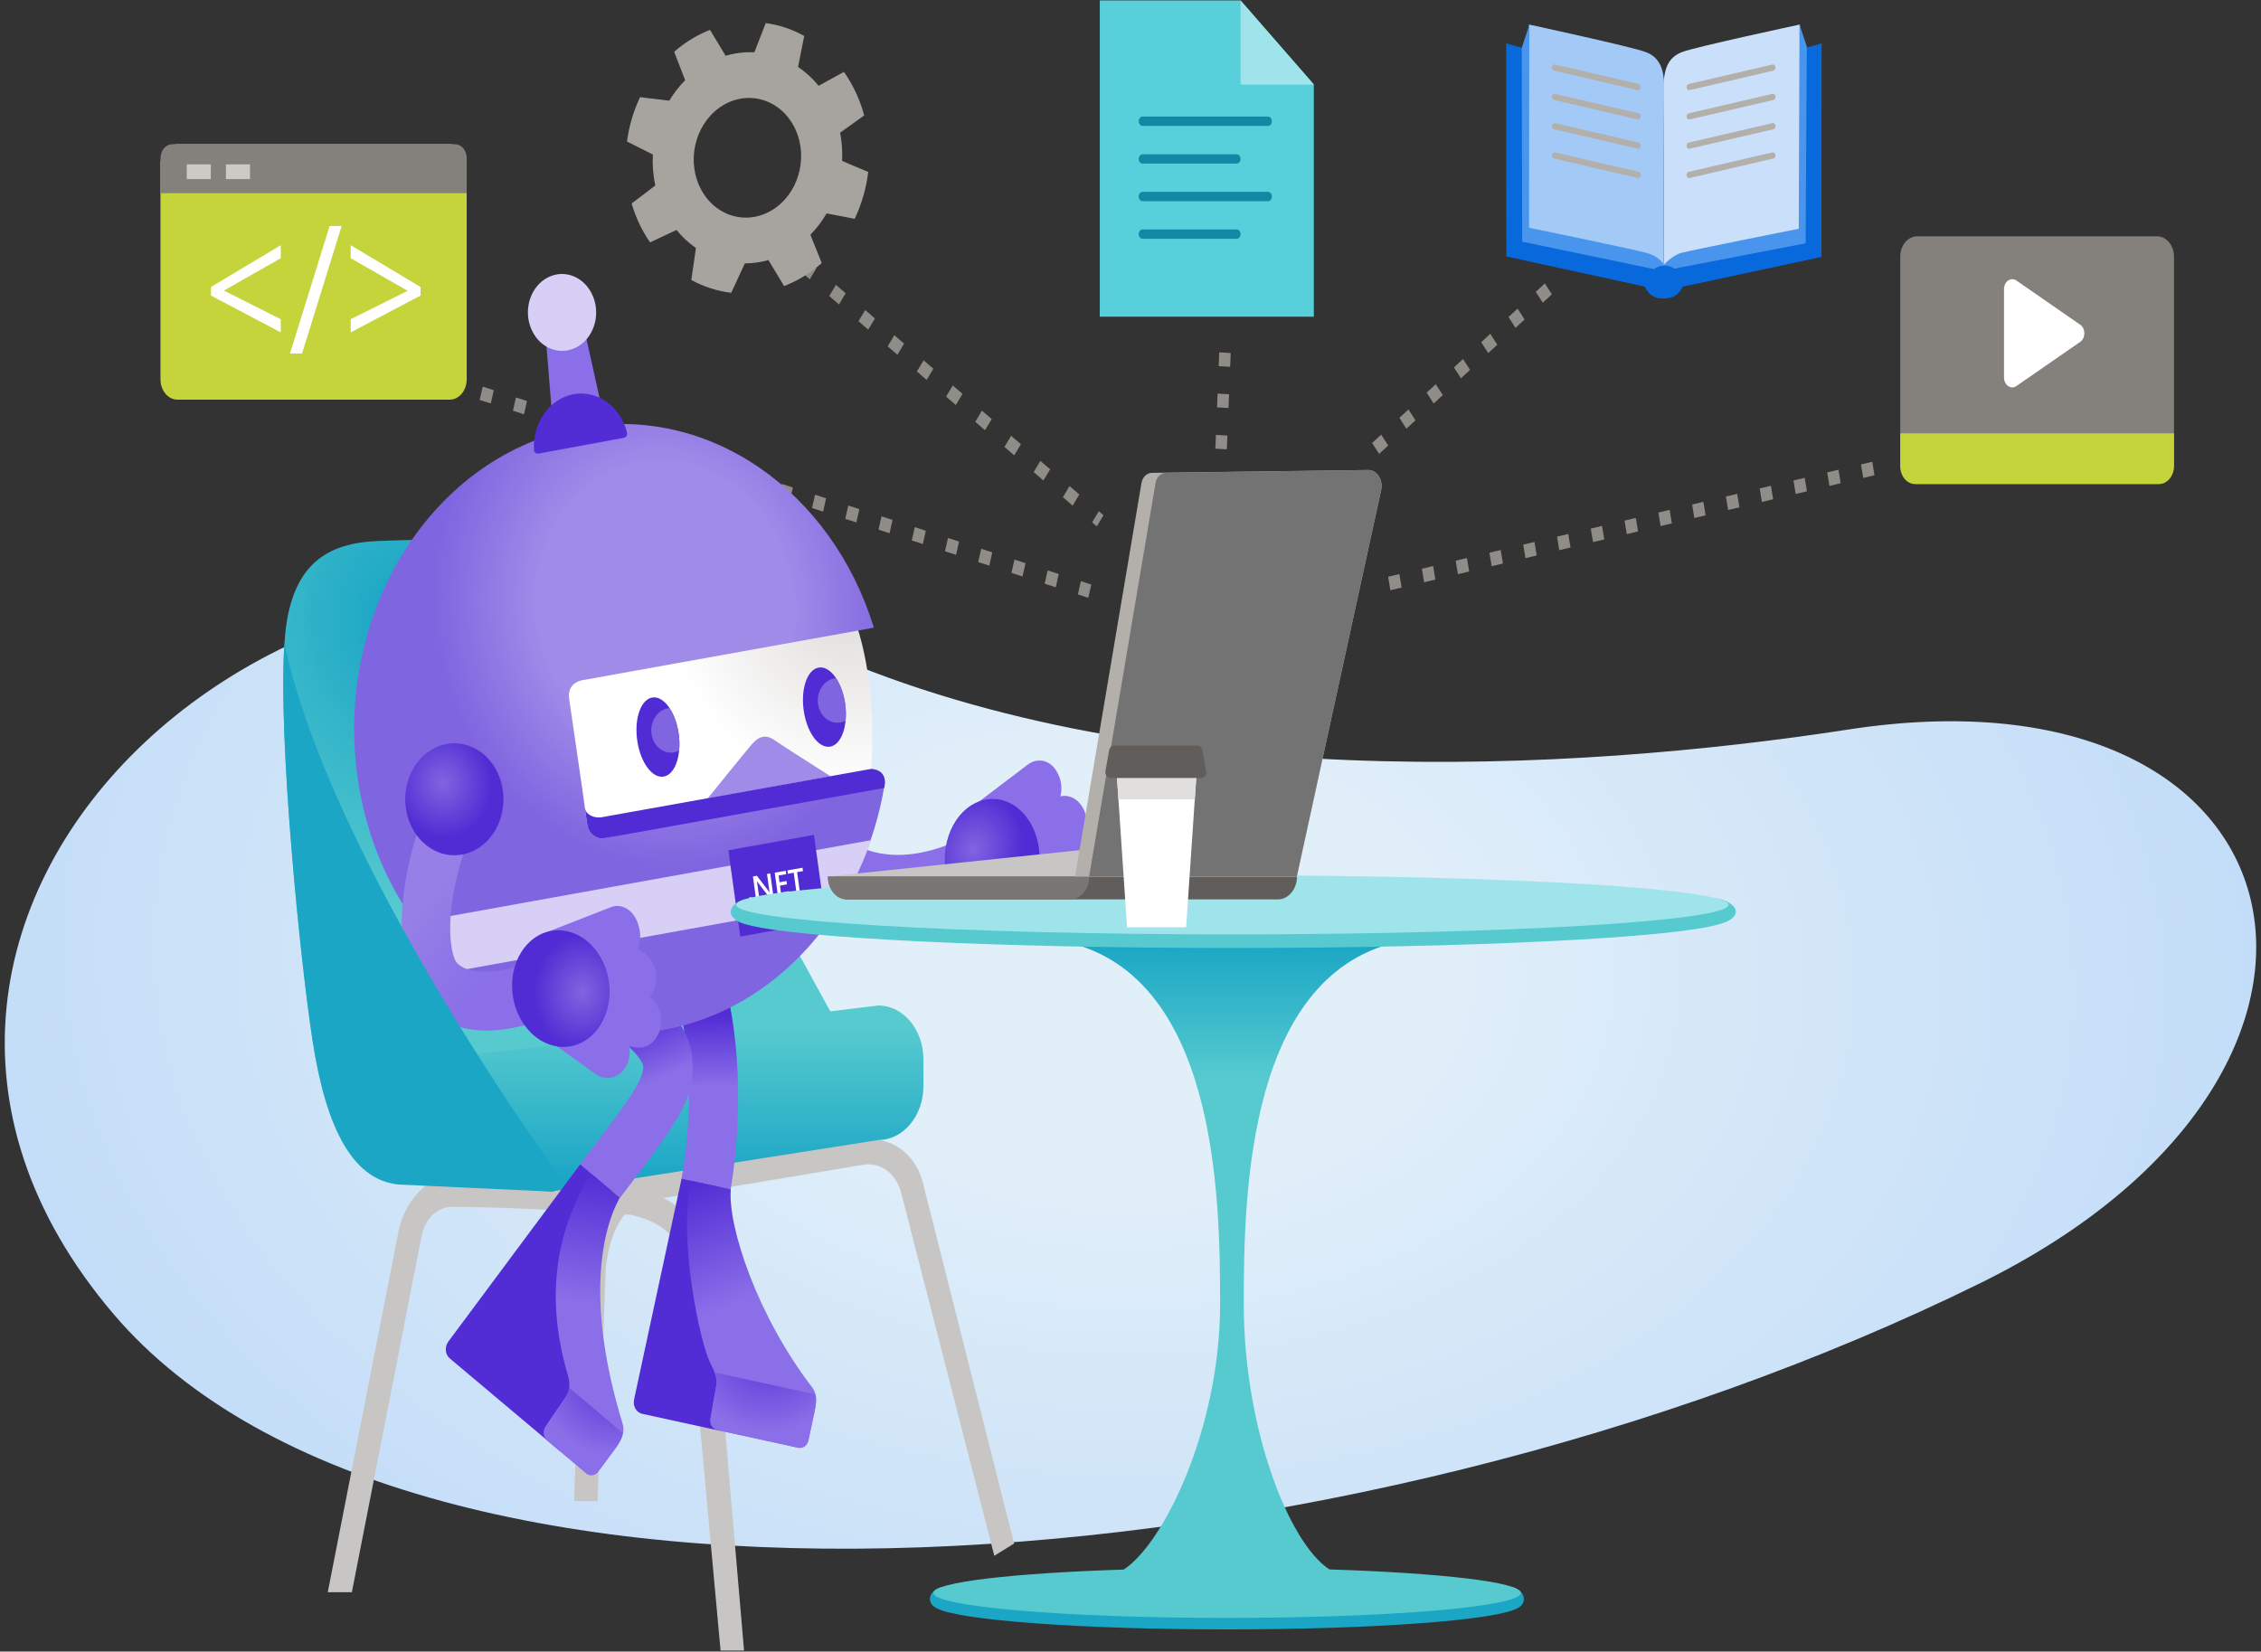 <svg width="464" height="339" viewBox="0 0 464 339" fill="none" xmlns="http://www.w3.org/2000/svg">
<rect x="0" y="0" width="464" height="339" fill="#333333" stroke="none"/>
<path d="M406.48 263.333C276.347 327.512 84.598 341.745 23.3 269.721C-47.501 186.546 63.812 85.578 166.011 132.444C233.927 163.58 322.959 158.421 379.311 149.743C474.844 135.016 494.923 219.717 406.48 263.333Z" fill="url(#paint0_radial_118_5)"/>
<path d="M166.597 54.206L165.222 56.501L166.178 57.326L167.553 55.031L166.597 54.206Z" fill="#908D89"/>
<path d="M220.125 103.782L218.123 102.057L219.489 99.768L221.491 101.492L220.125 103.782ZM214.13 98.623L212.128 96.899L213.506 94.609L215.508 96.333L214.13 98.623ZM208.136 93.464L206.134 91.74L207.5 89.45L209.502 91.175L208.136 93.464ZM202.142 88.306L200.14 86.581L201.518 84.292L203.52 86.016L202.142 88.306ZM196.159 83.133L194.157 81.409L195.523 79.119L197.525 80.843L196.159 83.133ZM190.165 77.974L188.163 76.25L189.541 73.96L191.543 75.684L190.165 77.974ZM184.17 72.815L182.168 71.091L183.534 68.802L185.536 70.526L184.17 72.815ZM178.176 67.657L176.174 65.933L177.552 63.643L179.554 65.367L178.176 67.657ZM172.182 62.484L170.18 60.76L171.546 58.47L173.548 60.194L172.182 62.484Z" fill="#908D89"/>
<path d="M225.5 104.929L224.127 107.226L225.084 108.05L226.457 105.753L225.5 104.929Z" fill="#908D89"/>
<path d="M251.769 92.235L249.413 92.093L249.531 89.267L251.887 89.408L251.769 92.235ZM252.11 83.755L249.755 83.613L249.873 80.787L252.228 80.928L252.11 83.755ZM252.452 75.289L250.097 75.147L250.214 72.321L252.57 72.462L252.452 75.289Z" fill="#908D89"/>
<path d="M283.024 93.168L281.587 90.934L283.448 89.21L284.885 91.443L283.024 93.168ZM288.618 87.995L287.181 85.762L289.042 84.037L290.479 86.27L288.618 87.995ZM294.212 82.822L292.775 80.589L294.648 78.865L296.085 81.098L294.212 82.822ZM299.818 77.649L298.381 75.416L300.242 73.692L301.679 75.925L299.818 77.649ZM305.412 72.476L303.975 70.243L305.836 68.519L307.273 70.752L305.412 72.476ZM311.006 67.303L309.569 65.07L311.442 63.346L312.878 65.579L311.006 67.303ZM316.611 62.131L315.175 59.898L317.035 58.173L318.472 60.406L316.611 62.131Z" fill="#908D89"/>
<path d="M285.333 121.151L284.873 118.381L287.181 117.83L287.641 120.6L285.333 121.151ZM292.257 119.512L291.798 116.742L294.106 116.191L294.565 118.961L292.257 119.512ZM299.194 117.858L298.734 115.088L301.043 114.537L301.502 117.307L299.194 117.858ZM306.118 116.219L305.659 113.449L307.967 112.898L308.427 115.668L306.118 116.219ZM313.055 114.565L312.596 111.795L314.904 111.244L315.363 114.014L313.055 114.565ZM319.991 112.926L319.532 110.156L321.84 109.605L322.3 112.375L319.991 112.926ZM326.916 111.272L326.457 108.502L328.765 107.951L329.224 110.721L326.916 111.272ZM333.853 109.633L333.393 106.863L335.702 106.311L336.161 109.082L333.853 109.633ZM340.789 107.979L340.33 105.209L342.638 104.658L343.097 107.428L340.789 107.979ZM347.714 106.326L347.255 103.555L349.563 103.004L350.022 105.774L347.714 106.326ZM354.65 104.686L354.191 101.916L356.499 101.365L356.959 104.135L354.65 104.686ZM361.575 103.033L361.116 100.262L363.424 99.711L363.883 102.481L361.575 103.033ZM368.512 101.393L368.052 98.623L370.361 98.072L370.82 100.842L368.512 101.393ZM375.436 99.74L374.977 96.969L377.285 96.418L377.745 99.188L375.436 99.74ZM382.373 98.1L381.913 95.33L384.222 94.779L384.681 97.549L382.373 98.1Z" fill="#908D89"/>
<path d="M223.34 122.706L221.208 122.014L221.821 119.286L223.952 119.978L223.34 122.706ZM216.662 120.544L214.389 119.809L215.002 117.081L217.275 117.816L216.662 120.544ZM209.844 118.325L207.571 117.59L208.183 114.862L210.456 115.597L209.844 118.325ZM203.025 116.106L200.752 115.371L201.364 112.643L203.637 113.378L203.025 116.106ZM196.206 113.887L193.933 113.152L194.546 110.424L196.819 111.159L196.206 113.887ZM189.387 111.668L187.115 110.933L187.727 108.205L190 108.94L189.387 111.668ZM182.557 109.449L180.284 108.714L180.896 105.986L183.169 106.721L182.557 109.449ZM175.738 107.23L173.465 106.495L174.078 103.767L176.351 104.502L175.738 107.23ZM168.92 105.011L166.647 104.276L167.259 101.548L169.532 102.283L168.92 105.011ZM162.101 102.792L159.828 102.057L160.44 99.329L162.713 100.064L162.101 102.792ZM155.282 100.573L153.009 99.838L153.622 97.111L155.894 97.846L155.282 100.573ZM148.463 98.354L146.19 97.619L146.803 94.892L149.076 95.627L148.463 98.354ZM141.645 96.135L139.372 95.4L139.984 92.673L142.257 93.408L141.645 96.135ZM134.826 93.916L132.553 93.181L133.165 90.454L135.438 91.189L134.826 93.916ZM127.995 91.698L125.722 90.963L126.335 88.235L128.608 88.97L127.995 91.698ZM121.177 89.479L118.904 88.744L119.516 86.016L121.789 86.751L121.177 89.479ZM114.358 87.26L112.085 86.525L112.697 83.797L114.97 84.532L114.358 87.26ZM107.539 85.041L105.266 84.306L105.879 81.578L108.152 82.313L107.539 85.041ZM100.72 82.822L98.448 82.087L99.06 79.359L101.333 80.094L100.72 82.822Z" fill="#908D89"/>
<path d="M189.552 243.419C188.716 239.292 185.419 233.398 176.987 233.738L173.618 234.02L173.465 233.879L171.569 234.19L95.609 240.437C89.061 240.437 83.385 245.398 81.831 252.493L67.263 326.82H72.209L86.506 253.765C87.307 250.132 89.332 248.224 92.135 247.73C103.146 247.73 114.923 248.436 122.39 248.917C121.035 251.63 120.023 255.164 119.516 259.955L117.82 308.136H122.625L124.297 260.478C124.792 255.234 126.288 251.744 128.172 249.284C128.396 249.298 128.62 249.313 128.808 249.313C128.914 249.313 129.008 249.298 129.114 249.298C134.673 250.472 139.548 252.945 140.714 260.718L147.874 338.791H152.691L146.002 260.676C145.342 253.864 141.821 248.719 136.133 245.921L177.67 238.995C180.991 238.812 183.888 240.861 184.971 244.96L204.049 319.343L208.124 316.813L189.552 243.419Z" fill="#C8C6C4"/>
<path d="M114.794 236.31C114.794 236.31 93.596 242.741 82.902 242.741C72.221 242.741 66.909 231.349 64.154 213.598C61.398 195.846 56.075 142.337 58.984 126.819C61.056 115.767 67.251 111.428 77.591 111.046C83.785 110.806 97.576 110.255 110.33 112.629C123.084 114.989 131.776 136.896 139.619 151.284C163.055 194.277 178.353 222.106 178.353 222.106L114.794 236.31Z" fill="url(#paint1_radial_118_5)"/>
<path d="M180.237 234.006L113.31 244.536C108.199 244.536 73.057 238.062 73.057 231.957V226.459C73.057 220.353 91.829 216.481 96.952 216.481L180.249 206.39C185.36 206.39 189.505 211.336 189.505 217.442V222.94C189.493 229.06 185.348 234.006 180.237 234.006Z" fill="url(#paint2_linear_118_5)"/>
<path d="M209.596 178.278C208.843 178.872 190.871 192.878 173.677 185.628C163.738 181.444 156.318 171.268 151.62 155.382L160.699 151.015C164.338 163.297 169.744 171.028 176.775 174.01C189.599 179.451 204.367 168.046 204.509 167.933L209.596 178.278Z" fill="#8A6FE8"/>
<path d="M149.935 244.21C151.525 234.557 153.362 214.658 147.156 196.256L137.676 200.27C143.305 216.961 141.209 234.487 139.843 242.048C139.737 242.67 144.777 244.394 149.935 244.21Z" fill="url(#paint3_linear_118_5)"/>
<path d="M139.866 241.949L147.804 243.673L147.71 293.677L131.787 290.2C130.574 289.932 129.833 288.617 130.127 287.246L139.866 241.949Z" fill="#522CD5"/>
<path d="M166.647 284.745C167.824 286.285 167.53 288.08 167.129 289.946L165.905 295.67C165.681 296.687 164.762 297.366 163.844 297.168L147.25 293.55C146.214 293.324 145.59 292.207 145.837 291.034L146.885 285.056C147.345 282.907 146.826 281.96 145.672 279.572C143.682 275.487 139.148 254.669 141.798 242.359L149.971 244.14C149.335 251.673 155.353 270.018 166.647 284.745Z" fill="url(#paint4_linear_118_5)"/>
<path d="M167.118 289.946C167.4 288.646 167.612 287.374 167.33 286.215L146.626 281.706C147.05 282.794 147.156 283.685 146.862 285.07L145.814 291.048C145.566 292.207 146.202 293.338 147.227 293.55L163.82 297.168C164.727 297.366 165.657 296.687 165.881 295.67L167.118 289.946Z" fill="url(#paint5_radial_118_5)"/>
<path d="M118.963 239.052C127.171 228.254 132.223 222.007 131.988 218.912C131.929 218.134 131.128 216.58 127.619 213.541C124.651 210.969 121.2 208.057 121.2 208.043L127.383 198.531C127.383 198.531 130.869 201.485 133.872 204.086C137.876 207.549 141.656 211.577 142.092 217.513C142.705 225.668 139.266 230.049 127.159 245.977L118.963 239.052Z" fill="url(#paint6_linear_118_5)"/>
<path d="M178.647 157.856C180.06 141.532 176.009 129.434 176.009 129.434L179.248 128.854L179.318 128.769C170.698 100.842 145.566 83.02 118.998 87.811C89.061 93.21 68.629 125.25 73.363 159.382C78.097 193.514 106.208 216.806 136.145 211.407C159.769 207.153 177.469 186.292 181.556 160.923C181.627 159.863 181.356 158.025 178.647 157.856Z" fill="url(#paint7_radial_118_5)"/>
<path d="M178.753 172.455L85.152 189.331C87.813 193.019 90.828 196.327 94.126 199.224L172.877 185.02C175.255 181.105 177.222 176.893 178.753 172.455Z" fill="#D8CFF7"/>
<path d="M151.926 192.242L169.497 189.076L167.035 171.367L149.476 174.533L151.926 192.242Z" fill="#512BD4"/>
<path d="M154.081 185.091C153.963 185.105 153.857 185.091 153.763 185.006C153.669 184.935 153.61 184.822 153.598 184.709C153.586 184.582 153.61 184.469 153.68 184.356C153.751 184.257 153.845 184.186 153.963 184.172C154.081 184.158 154.187 184.172 154.281 184.257C154.375 184.327 154.434 184.441 154.446 184.568C154.458 184.695 154.434 184.808 154.363 184.921C154.293 185.006 154.199 185.062 154.081 185.091Z" fill="white"/>
<path d="M158.744 184.186L157.979 184.327L155.482 181.077C155.423 180.992 155.365 180.907 155.317 180.822H155.306C155.341 180.921 155.376 181.147 155.423 181.487L155.859 184.695L155.188 184.808L154.517 179.904L155.329 179.762L157.743 182.928C157.849 183.055 157.908 183.154 157.944 183.197H157.955C157.92 183.07 157.873 182.858 157.838 182.547L157.402 179.395L158.073 179.282L158.744 184.186Z" fill="white"/>
<path d="M162.018 183.607L159.663 184.031L158.992 179.126L161.253 178.731L161.347 179.423L159.781 179.706L159.969 181.091L161.406 180.836L161.5 181.529L160.063 181.783L160.264 183.225L161.924 182.928L162.018 183.607Z" fill="white"/>
<path d="M164.786 178.801L163.585 179.013L164.162 183.225L163.467 183.352L162.89 179.14L161.689 179.353L161.594 178.66L164.692 178.109L164.786 178.801Z" fill="white"/>
<path d="M178.765 157.827C180.155 141.701 176.233 129.716 176.127 129.419L119.893 139.553C119.893 139.553 116.289 139.779 116.807 143.468C117.314 147.157 118.904 157.559 120.494 169.092C120.823 171.466 122.684 172.3 124.027 172.06C124.027 172.06 177.705 160.64 178.765 157.827Z" fill="url(#paint8_radial_118_5)"/>
<path d="M145.213 163.905C145.213 163.905 152.774 154.534 154.269 152.796C155.753 151.043 157.225 150.704 158.98 151.948C160.735 153.192 170.474 159.354 170.474 159.354L145.213 163.905Z" fill="#A08BE8"/>
<path d="M181.438 161.742C181.438 161.742 182.592 158.082 178.765 157.827C178.765 157.813 123.461 167.749 123.461 167.749C122.178 167.975 120.399 167.41 120.058 166.011C120.199 167.028 120.34 168.06 120.494 169.106C120.788 171.254 122.354 172.144 123.638 172.102C123.768 172.102 123.897 172.088 124.027 172.06L127.807 171.381L181.438 161.742Z" fill="#512BD4"/>
<path d="M136.329 159.378C138.653 158.837 139.952 154.777 139.23 150.309C138.508 145.842 136.039 142.659 133.714 143.2C131.39 143.741 130.091 147.801 130.813 152.269C131.535 156.736 134.005 159.919 136.329 159.378Z" fill="#512BD4"/>
<path d="M134.425 147.228C135.156 146.083 136.263 145.433 137.405 145.348C138.265 146.648 138.936 148.415 139.254 150.45C139.442 151.722 139.478 152.937 139.36 154.068C138.076 154.746 136.534 154.633 135.309 153.616C133.519 152.132 133.118 149.263 134.425 147.228Z" fill="#8065E0"/>
<path d="M210.892 156.965L197.89 166.83C195.747 168.456 195.005 171.848 196.23 174.406L196.454 174.858C197.678 177.416 200.422 178.165 202.566 176.54L215.567 166.675C217.711 165.05 218.452 161.658 217.228 159.099L217.004 158.647C215.767 156.089 213.035 155.34 210.892 156.965Z" fill="#8A6FE8"/>
<path d="M204.179 188.101L213.447 191.309C215.92 192.143 218.488 190.278 219.171 187.154C219.854 184.017 218.405 180.808 215.932 179.974L206.428 176.681L204.179 188.101Z" fill="#8A6FE8"/>
<path d="M208.56 184.497L221.703 181.826C224.235 181.303 225.978 178.278 225.577 175.084C225.189 171.89 222.81 169.728 220.266 170.251L210.491 172.201L208.56 184.497Z" fill="#8A6FE8"/>
<path d="M207.783 181.02L220.137 174.66C222.527 173.431 223.693 170.01 222.739 167.014C221.797 164.018 219.088 162.576 216.698 163.792L204.12 170.265L207.783 181.02Z" fill="#8A6FE8"/>
<path d="M195.617 169.36C198.679 163.749 204.744 162.308 209.161 166.124C213.577 169.94 214.672 177.586 211.598 183.197C208.536 188.808 202.471 190.249 198.055 186.433C193.651 182.603 192.555 174.957 195.617 169.36Z" fill="url(#paint9_radial_118_5)"/>
<path d="M113.298 85.239L123.414 83.373L118.845 62.752L111.579 64.081L113.298 85.239Z" fill="#8A6FE8"/>
<path d="M118.185 71.346C114.652 73.112 110.519 71.317 108.941 67.317C107.374 63.332 108.952 58.682 112.497 56.915C116.03 55.149 120.164 56.944 121.742 60.943C123.308 64.929 121.718 69.579 118.185 71.346Z" fill="#D8CFF7"/>
<path d="M110.472 93.111C110.024 93.196 109.577 92.814 109.565 92.305C109.306 86.793 112.756 81.832 117.703 80.914C122.649 80.009 127.336 83.458 128.667 88.772C128.796 89.281 128.49 89.79 128.042 89.86L110.472 93.111Z" fill="#522CD5"/>
<path d="M119.057 238.995L125.44 244.38L115.041 297.96L92.312 278.837C91.334 278.017 91.205 276.463 92.017 275.36L119.057 238.995Z" fill="#522CD5"/>
<path d="M127.772 292.221C128.36 294.129 127.289 295.967 126.182 297.465L122.767 302.058C122.154 302.878 121.059 303.047 120.329 302.426L112.297 295.656C111.473 294.949 111.355 293.635 112.05 292.702L115.394 287.783C116.678 286.059 117.279 284.787 116.525 282.229C112.061 267.121 113.651 253.086 121.33 240.917L127.171 245.85C123.579 252.365 120.093 267.149 127.772 292.221Z" fill="url(#paint10_linear_118_5)"/>
<path d="M120.317 302.426C121.047 303.047 122.142 302.878 122.755 302.058L126.17 297.465C126.9 296.475 127.607 295.359 127.842 294.158L116.796 284.844C116.654 285.904 116.136 286.766 115.382 287.783L112.038 292.702C111.343 293.635 111.461 294.949 112.285 295.656L120.317 302.426Z" fill="url(#paint11_radial_118_5)"/>
<path d="M170.493 153.23C172.817 152.689 174.116 148.629 173.394 144.162C172.672 139.694 170.203 136.511 167.879 137.052C165.555 137.593 164.256 141.653 164.978 146.121C165.7 150.588 168.169 153.771 170.493 153.23Z" fill="#512BD4"/>
<path d="M168.59 141.079C169.32 139.935 170.427 139.285 171.569 139.2C172.429 140.5 173.1 142.267 173.418 144.302C173.607 145.574 173.642 146.789 173.524 147.92C172.241 148.598 170.698 148.485 169.473 147.468C167.683 145.984 167.283 143.115 168.59 141.079Z" fill="#8065E0"/>
<path d="M85.658 204.171C81.324 197.231 80.959 182.957 87.024 166.929C88.155 163.933 97.623 168.258 96.493 171.254C90.216 187.917 92.783 196.369 93.596 197.415C95.763 200.227 102.275 200.1 109.777 197.104C112.321 196.086 115.147 197.853 116.077 201.033C117.008 204.227 115.7 207.633 113.157 208.637C106.267 211.379 93.654 214.643 86.635 205.57C86.282 205.132 85.964 204.665 85.658 204.171Z" fill="url(#paint12_linear_118_5)"/>
<path d="M125.357 186.207L111.331 191.691C109.023 192.596 107.798 195.691 108.599 198.616L108.74 199.139C109.541 202.051 112.073 203.69 114.381 202.786L128.408 197.302C130.716 196.397 131.941 193.302 131.14 190.377L130.998 189.854C130.198 186.928 127.666 185.303 125.357 186.207Z" fill="#8A6FE8"/>
<path d="M113.498 214.205L122.178 220.438C124.498 222.078 127.395 221.23 128.655 218.53C129.915 215.831 129.044 212.311 126.724 210.672L117.832 204.284L113.498 214.205Z" fill="#8A6FE8"/>
<path d="M116.925 212.933L130.539 215.011C133.165 215.407 135.462 213.174 135.65 210.036C135.839 206.898 133.86 204.044 131.234 203.662L121.106 202.079L116.925 212.933Z" fill="#8A6FE8"/>
<path d="M117.102 207.789L130.61 206.121C133.224 205.81 135.014 202.998 134.614 199.86C134.214 196.722 131.776 194.433 129.173 194.744L115.418 196.426L117.102 207.789Z" fill="#8A6FE8"/>
<path d="M108.375 193.655C112.462 189.472 118.786 190.221 122.507 195.337C126.229 200.454 125.911 207.987 121.824 212.184C117.738 216.368 111.414 215.619 107.692 210.502C103.971 205.386 104.277 197.839 108.375 193.655Z" fill="url(#paint13_radial_118_5)"/>
<path d="M93.242 175.551C98.81 175.551 103.323 170.406 103.323 164.06C103.323 157.714 98.81 152.57 93.242 152.57C87.675 152.57 83.161 157.714 83.161 164.06C83.161 170.406 87.675 175.551 93.242 175.551Z" fill="url(#paint14_radial_118_5)"/>
<path d="M58.371 132.077C57.041 151.99 61.645 197.5 64.142 213.612C66.898 231.363 72.409 243.193 83.103 243.193L113.204 244.592C114.723 244.592 115.547 242.458 114.546 241.073C100.073 221.06 66.25 169.304 58.371 132.077Z" fill="#1BA6C5"/>
<path d="M310.323 325.746C309.039 325.392 194.51 325.392 193.215 325.76C190.506 326.523 190.035 329.039 192.202 330.099C192.226 330.113 192.249 330.113 192.273 330.127C196.783 332.572 221.726 334.452 251.816 334.452C281.729 334.452 306.542 332.6 311.277 330.169C311.288 330.169 311.288 330.169 311.3 330.169C311.336 330.155 311.359 330.141 311.394 330.127C311.406 330.127 311.406 330.113 311.418 330.113C313.573 328.982 312.984 326.481 310.323 325.746Z" fill="#1BA6C5"/>
<path d="M272.826 322.142C264.558 316.799 255.243 293.324 255.243 267.573C255.243 245.638 255.855 199.111 288.194 193.048L254.748 184.441L252.817 184.723L217.44 193.062C249.779 199.111 250.391 245.652 250.391 267.587C250.391 293.098 238.885 316.771 230.606 322.17C207.794 322.905 191.554 324.77 191.554 326.961C191.554 329.788 218.535 332.091 251.828 332.091C285.109 332.091 312.101 329.802 312.101 326.961C312.089 324.756 295.755 322.877 272.826 322.142Z" fill="url(#paint15_linear_118_5)"/>
<path d="M352.519 184.455C350.375 184.002 154.375 184.172 152.844 184.582C149.523 185.486 148.204 188.652 153.68 189.896H153.692C164.162 192.581 204.603 194.588 252.899 194.588C302.432 194.588 343.698 192.482 352.837 189.698H352.848C357.83 188.384 356.935 185.402 352.519 184.455Z" fill="#57CACF"/>
<path d="M252.899 191.79C309.147 191.79 354.745 189.075 354.745 185.727C354.745 182.378 309.147 179.663 252.899 179.663C196.652 179.663 151.054 182.378 151.054 185.727C151.054 189.075 196.652 191.79 252.899 191.79Z" fill="#9FE4EB"/>
<path d="M169.897 179.918L228.698 173.756C228.698 173.756 224.364 183.635 223.929 183.635C223.505 183.649 169.897 179.918 169.897 179.918Z" fill="#C8C6C4"/>
<path d="M262.262 184.61H173.807C171.652 184.61 169.909 182.518 169.909 179.932H266.172C266.16 182.504 264.417 184.61 262.262 184.61Z" fill="#605D5A"/>
<path d="M219.642 184.61H173.807C171.652 184.61 169.909 182.518 169.909 179.932H266.172H223.552C223.54 182.504 221.785 184.61 219.642 184.61Z" fill="#797673"/>
<path d="M280.787 96.475L236.388 97.054C235.34 97.068 234.445 97.959 234.245 99.188L220.619 179.918H266.136L283.448 100.545C283.884 98.482 282.565 96.46 280.787 96.475Z" fill="#B3AFAB"/>
<path d="M280.787 96.475L239.274 97.054C238.226 97.068 237.331 97.959 237.13 99.188L223.505 179.918H266.125L283.436 100.545C283.884 98.482 282.565 96.46 280.787 96.475Z" fill="#737373"/>
<path d="M243.419 190.334H231.289L229.087 157.573H245.633L243.419 190.334Z" fill="white"/>
<path d="M245.197 164.074L245.633 157.573H229.087L229.523 164.074H245.197Z" fill="#E1DFDD"/>
<path d="M246.528 159.693H227.85C227.214 159.693 226.731 158.986 226.861 158.237L227.615 154.011C227.709 153.46 228.121 153.05 228.604 153.05H245.763C246.234 153.05 246.646 153.446 246.752 154.011L247.506 158.237C247.647 158.986 247.164 159.693 246.528 159.693Z" fill="#605D5A"/>
<path d="M145.708 6.134C144.601 6.573 143.505 7.096 142.434 7.703C140.962 8.551 139.607 9.526 138.347 10.629L140.608 16.466C139.36 17.724 138.265 19.137 137.346 20.663L131.352 19.943C129.997 22.798 129.091 25.879 128.667 29.045L133.978 31.716C133.86 33.822 134.025 35.97 134.484 38.062C133.189 39.079 131.01 40.719 129.621 41.765C129.974 42.966 130.41 44.153 130.916 45.312C131.623 46.909 132.471 48.393 133.401 49.75L138.83 47.206C140.008 48.662 141.362 49.891 142.822 50.909L141.868 57.467C144.424 58.866 147.203 59.756 150.065 60.096L152.856 54.061C154.469 54.061 156.083 53.834 157.696 53.382L160.911 58.71C162.077 58.258 163.231 57.721 164.362 57.071C165.905 56.181 167.33 55.149 168.637 53.99L166.305 48.181C167.589 46.867 168.708 45.397 169.638 43.8L175.397 44.916C176.833 41.906 177.776 38.641 178.176 35.291C176.492 34.599 174.137 33.61 172.806 33.016C172.912 31.094 172.782 29.143 172.405 27.235L177.352 23.688C176.963 22.261 176.468 20.847 175.856 19.462C175.102 17.766 174.207 16.197 173.194 14.756L167.989 17.611C166.753 16.07 165.328 14.784 163.773 13.738L165.045 7.378C162.572 6.007 159.91 5.117 157.143 4.735L154.811 10.742C152.856 10.643 150.878 10.869 148.911 11.449L145.708 6.134ZM163.29 26.684C165.964 32.691 163.691 40.111 158.214 43.263C152.75 46.414 146.143 44.097 143.482 38.09C140.808 32.083 143.081 24.663 148.558 21.512C154.034 18.36 160.629 20.678 163.29 26.684Z" fill="#A7A4A0"/>
<path d="M442.681 99.358H393.431C391.523 99.358 389.969 97.492 389.969 95.203V52.661C389.969 50.372 391.523 48.506 393.431 48.506H442.681C444.589 48.506 446.144 50.372 446.144 52.661V95.203C446.144 97.506 444.589 99.358 442.681 99.358Z" fill="#84817D"/>
<path d="M389.969 88.956V95.711C389.969 97.733 391.335 99.358 393.007 99.358H443.058C444.754 99.358 446.144 97.704 446.144 95.655V88.956H389.969Z" fill="#C5D43B"/>
<path d="M411.261 77.48V59.346C411.261 57.778 412.674 56.802 413.805 57.58L426.901 66.653C428.031 67.431 428.031 69.395 426.901 70.172L413.793 79.246C412.674 80.023 411.261 79.048 411.261 77.48Z" fill="white"/>
<path d="M92.3 82.03H36.408C34.488 82.03 32.934 80.165 32.934 77.861V33.765C32.934 31.461 34.488 29.596 36.408 29.596H92.3C94.22 29.596 95.774 31.461 95.774 33.765V77.861C95.774 80.165 94.22 82.03 92.3 82.03Z" fill="#C5D43B"/>
<path d="M95.774 39.658V32.45C95.774 30.882 94.714 29.61 93.407 29.61H35.312C34.005 29.61 32.945 30.882 32.945 32.45V39.658H95.774Z" fill="#84817D"/>
<path d="M43.262 33.737H38.327V36.761H43.262V33.737Z" fill="#CCCAC7"/>
<path d="M51.305 33.737H46.371V36.761H51.305V33.737Z" fill="#CCCAC7"/>
<path d="M57.618 68.222L43.285 60.661V58.908L57.618 50.329V53.001L45.947 59.643L57.618 65.523V68.222Z" fill="white"/>
<path d="M70.113 46.386L61.987 72.561H59.514L67.64 46.386H70.113Z" fill="white"/>
<path d="M71.974 65.523L83.656 59.686L71.974 53.001V50.329L86.306 58.908V60.661L71.974 68.222V65.523Z" fill="white"/>
<path d="M269.622 65.014H225.695V0.085H254.583L269.622 17.342V65.014Z" fill="#58D0DB"/>
<path d="M254.583 0.085V17.37H269.622V17.342L254.583 0.085Z" fill="#9FE4EB"/>
<path d="M260.213 25.85H234.481C234.033 25.85 233.68 25.412 233.68 24.889C233.68 24.366 234.045 23.928 234.481 23.928H260.213C260.66 23.928 261.014 24.366 261.014 24.889C261.014 25.412 260.66 25.85 260.213 25.85Z" fill="#1189A5"/>
<path d="M253.783 33.581H234.481C234.033 33.581 233.68 33.143 233.68 32.62C233.68 32.083 234.045 31.659 234.481 31.659H253.783C254.23 31.659 254.583 32.097 254.583 32.62C254.583 33.143 254.23 33.581 253.783 33.581Z" fill="#1189A5"/>
<path d="M260.213 41.298H234.481C234.033 41.298 233.68 40.86 233.68 40.337C233.68 39.8 234.045 39.376 234.481 39.376H260.213C260.66 39.376 261.014 39.814 261.014 40.337C261.014 40.86 260.66 41.298 260.213 41.298Z" fill="#1189A5"/>
<path d="M253.783 49.015H234.481C234.033 49.015 233.68 48.577 233.68 48.054C233.68 47.517 234.045 47.093 234.481 47.093H253.783C254.23 47.093 254.583 47.531 254.583 48.054C254.583 48.577 254.23 49.015 253.783 49.015Z" fill="#1189A5"/>
<path d="M373.835 8.904L344.228 17.243L344.322 54.541C343.58 53.721 342.532 54.103 341.437 54.103C340.377 54.103 339.505 52.788 338.764 53.566L338.693 17.243L309.086 8.904L309.122 52.633L337.503 58.823C338.457 60.661 339.623 61.282 341.425 61.282C343.227 61.282 344.452 60.576 345.347 58.837L373.788 52.746L373.835 8.904Z" fill="#0769DC"/>
<path d="M369.371 5.032C369.371 5.032 347.985 9.611 345.229 10.671C342.473 11.717 341.343 13.964 341.413 18.218C341.496 22.487 341.413 54.414 341.413 54.414L369.842 47.771L369.371 5.032Z" fill="#CAE0FA"/>
<path d="M313.773 5.032C313.773 5.032 334.948 9.611 337.704 10.671C340.459 11.717 341.59 13.964 341.519 18.218C341.437 22.487 341.413 54.414 341.413 54.414L313.09 47.856L313.773 5.032Z" fill="#A3C9F6"/>
<path d="M336.208 18.515C336.173 18.515 336.137 18.515 336.102 18.501L318.92 14.501C318.637 14.431 318.449 14.106 318.496 13.752C318.555 13.399 318.837 13.187 319.12 13.243L336.302 17.243C336.585 17.314 336.773 17.639 336.726 17.992C336.679 18.303 336.455 18.515 336.208 18.515Z" fill="#B3AFAB"/>
<path d="M336.208 24.536C336.173 24.536 336.137 24.536 336.102 24.522L318.908 20.522C318.625 20.451 318.437 20.126 318.484 19.773C318.543 19.42 318.825 19.208 319.108 19.264L336.302 23.264C336.585 23.335 336.773 23.66 336.726 24.013C336.679 24.324 336.455 24.536 336.208 24.536Z" fill="#B3AFAB"/>
<path d="M336.208 30.543C336.173 30.543 336.137 30.543 336.102 30.529L318.908 26.529C318.625 26.458 318.437 26.133 318.484 25.78C318.543 25.426 318.825 25.2 319.108 25.271L336.302 29.271C336.585 29.341 336.773 29.666 336.726 30.02C336.679 30.331 336.455 30.543 336.208 30.543Z" fill="#B3AFAB"/>
<path d="M336.208 36.549C336.173 36.549 336.137 36.549 336.102 36.535L318.92 32.535C318.637 32.465 318.449 32.14 318.496 31.786C318.555 31.433 318.837 31.207 319.12 31.278L336.302 35.277C336.585 35.348 336.773 35.673 336.726 36.026C336.679 36.337 336.455 36.549 336.208 36.549Z" fill="#B3AFAB"/>
<path d="M346.642 18.515C346.677 18.515 346.713 18.515 346.748 18.501L363.93 14.501C364.213 14.431 364.401 14.106 364.354 13.752C364.295 13.399 364.013 13.187 363.73 13.243L346.548 17.243C346.265 17.314 346.077 17.639 346.124 17.992C346.171 18.303 346.395 18.515 346.642 18.515Z" fill="#B3AFAB"/>
<path d="M346.642 24.536C346.677 24.536 346.713 24.536 346.748 24.522L363.942 20.522C364.225 20.451 364.413 20.126 364.366 19.773C364.307 19.42 364.025 19.208 363.742 19.264L346.548 23.264C346.265 23.335 346.077 23.66 346.124 24.013C346.171 24.324 346.395 24.536 346.642 24.536Z" fill="#B3AFAB"/>
<path d="M346.642 30.543C346.677 30.543 346.713 30.543 346.748 30.529L363.942 26.529C364.225 26.458 364.413 26.133 364.366 25.78C364.307 25.426 364.025 25.2 363.742 25.271L346.548 29.271C346.265 29.341 346.077 29.666 346.124 30.02C346.171 30.331 346.395 30.543 346.642 30.543Z" fill="#B3AFAB"/>
<path d="M346.642 36.549C346.677 36.549 346.713 36.549 346.748 36.535L363.93 32.535C364.213 32.465 364.401 32.14 364.354 31.786C364.295 31.433 364.013 31.207 363.73 31.278L346.548 35.277C346.265 35.348 346.077 35.673 346.124 36.026C346.171 36.337 346.395 36.549 346.642 36.549Z" fill="#B3AFAB"/>
<path d="M339.435 55.234C340.071 54.767 340.801 54.499 341.602 54.499C342.332 54.499 343.027 54.739 343.627 55.135L370.549 49.948L370.796 9.555L369.289 5.018L369.136 46.951C369.136 46.951 347.043 51.361 345.064 51.898C343.086 52.449 341.46 54.357 341.46 54.357C341.46 54.357 340.683 52.76 338.198 51.997C335.713 51.234 313.785 46.754 313.785 46.754L313.844 5.103L312.289 9.851L312.384 49.608L339.435 55.234Z" fill="#4995EE"/>
<defs>
<radialGradient id="paint0_radial_118_5" cx="0" cy="0" r="1" gradientUnits="userSpaceOnUse" gradientTransform="translate(228.703 198.591) rotate(1.867) scale(326.019 226.028)">
<stop offset="0.182" stop-color="#E1EFF9"/>
<stop offset="0.914" stop-color="#B8D6F7"/>
</radialGradient>
<radialGradient id="paint1_radial_118_5" cx="0" cy="0" r="1" gradientUnits="userSpaceOnUse" gradientTransform="translate(83.556 126.714) scale(57.595 69.121)">
<stop offset="0.061" stop-color="#1BA6C5"/>
<stop offset="0.887" stop-color="#57CACF"/>
</radialGradient>
<linearGradient id="paint2_linear_118_5" x1="131.272" y1="244.537" x2="131.272" y2="206.39" gradientUnits="userSpaceOnUse">
<stop offset="0.061" stop-color="#1BA6C5"/>
<stop offset="0.887" stop-color="#57CACF"/>
</linearGradient>
<linearGradient id="paint3_linear_118_5" x1="144.654" y1="196.347" x2="145.973" y2="244.34" gradientUnits="userSpaceOnUse">
<stop offset="0.252" stop-color="#522CD5"/>
<stop offset="0.556" stop-color="#8A6FE8"/>
</linearGradient>
<linearGradient id="paint4_linear_118_5" x1="144.986" y1="241.623" x2="167.369" y2="296.582" gradientUnits="userSpaceOnUse">
<stop stop-color="#522CD5"/>
<stop offset="0.44" stop-color="#8A6FE8"/>
</linearGradient>
<radialGradient id="paint5_radial_118_5" cx="0" cy="0" r="1" gradientUnits="userSpaceOnUse" gradientTransform="translate(158.227 274.143) rotate(12.299) scale(17.898 20.124)">
<stop offset="0.034" stop-color="#522CD5"/>
<stop offset="0.996" stop-color="#8A6FE8"/>
</radialGradient>
<linearGradient id="paint6_linear_118_5" x1="122.454" y1="200.549" x2="139.576" y2="240.595" gradientUnits="userSpaceOnUse">
<stop offset="0.252" stop-color="#522CD5"/>
<stop offset="0.556" stop-color="#8A6FE8"/>
</linearGradient>
<radialGradient id="paint7_radial_118_5" cx="0" cy="0" r="1" gradientUnits="userSpaceOnUse" gradientTransform="translate(136.428 124.419) rotate(169.778) scale(54.854 62.088)">
<stop offset="0.474" stop-color="#A08BE8"/>
<stop offset="0.862" stop-color="#8065E0"/>
</radialGradient>
<radialGradient id="paint8_radial_118_5" cx="0" cy="0" r="1" gradientUnits="userSpaceOnUse" gradientTransform="translate(173.372 120.105) rotate(169.778) scale(56.846 64.343)">
<stop offset="0.093" stop-color="#E1DFDD"/>
<stop offset="0.657" stop-color="white"/>
</radialGradient>
<radialGradient id="paint9_radial_118_5" cx="0" cy="0" r="1" gradientUnits="userSpaceOnUse" gradientTransform="translate(199.787 174.293) rotate(-70.811) scale(11.951 10.007)">
<stop stop-color="#8065E0"/>
<stop offset="1" stop-color="#512BD4"/>
</radialGradient>
<linearGradient id="paint10_linear_118_5" x1="126.405" y1="241.293" x2="116.918" y2="301.712" gradientUnits="userSpaceOnUse">
<stop stop-color="#522CD5"/>
<stop offset="0.44" stop-color="#8A6FE8"/>
</linearGradient>
<radialGradient id="paint11_radial_118_5" cx="0" cy="0" r="1" gradientUnits="userSpaceOnUse" gradientTransform="translate(127.342 281.073) rotate(40.156) scale(17.024 18.162)">
<stop offset="0.034" stop-color="#522CD5"/>
<stop offset="0.996" stop-color="#8A6FE8"/>
</radialGradient>
<linearGradient id="paint12_linear_118_5" x1="80.373" y1="174.942" x2="117.327" y2="203.949" gradientUnits="userSpaceOnUse">
<stop offset="0.249" stop-color="#967FE6"/>
<stop offset="0.675" stop-color="#8A6FE8"/>
</linearGradient>
<radialGradient id="paint13_radial_118_5" cx="0" cy="0" r="1" gradientUnits="userSpaceOnUse" gradientTransform="translate(119.471 203.587) rotate(93.834) scale(11.893 10.052)">
<stop stop-color="#8065E0"/>
<stop offset="1" stop-color="#512BD4"/>
</radialGradient>
<radialGradient id="paint14_radial_118_5" cx="0" cy="0" r="1" gradientUnits="userSpaceOnUse" gradientTransform="translate(90.87 160.639) rotate(-10.222) scale(10.117 11.451)">
<stop stop-color="#8065E0"/>
<stop offset="1" stop-color="#512BD4"/>
</radialGradient>
<linearGradient id="paint15_linear_118_5" x1="251.82" y1="184.444" x2="251.82" y2="332.079" gradientUnits="userSpaceOnUse">
<stop offset="0.061" stop-color="#1BA6C5"/>
<stop offset="0.252" stop-color="#57CACF"/>
</linearGradient>
</defs>
</svg>
